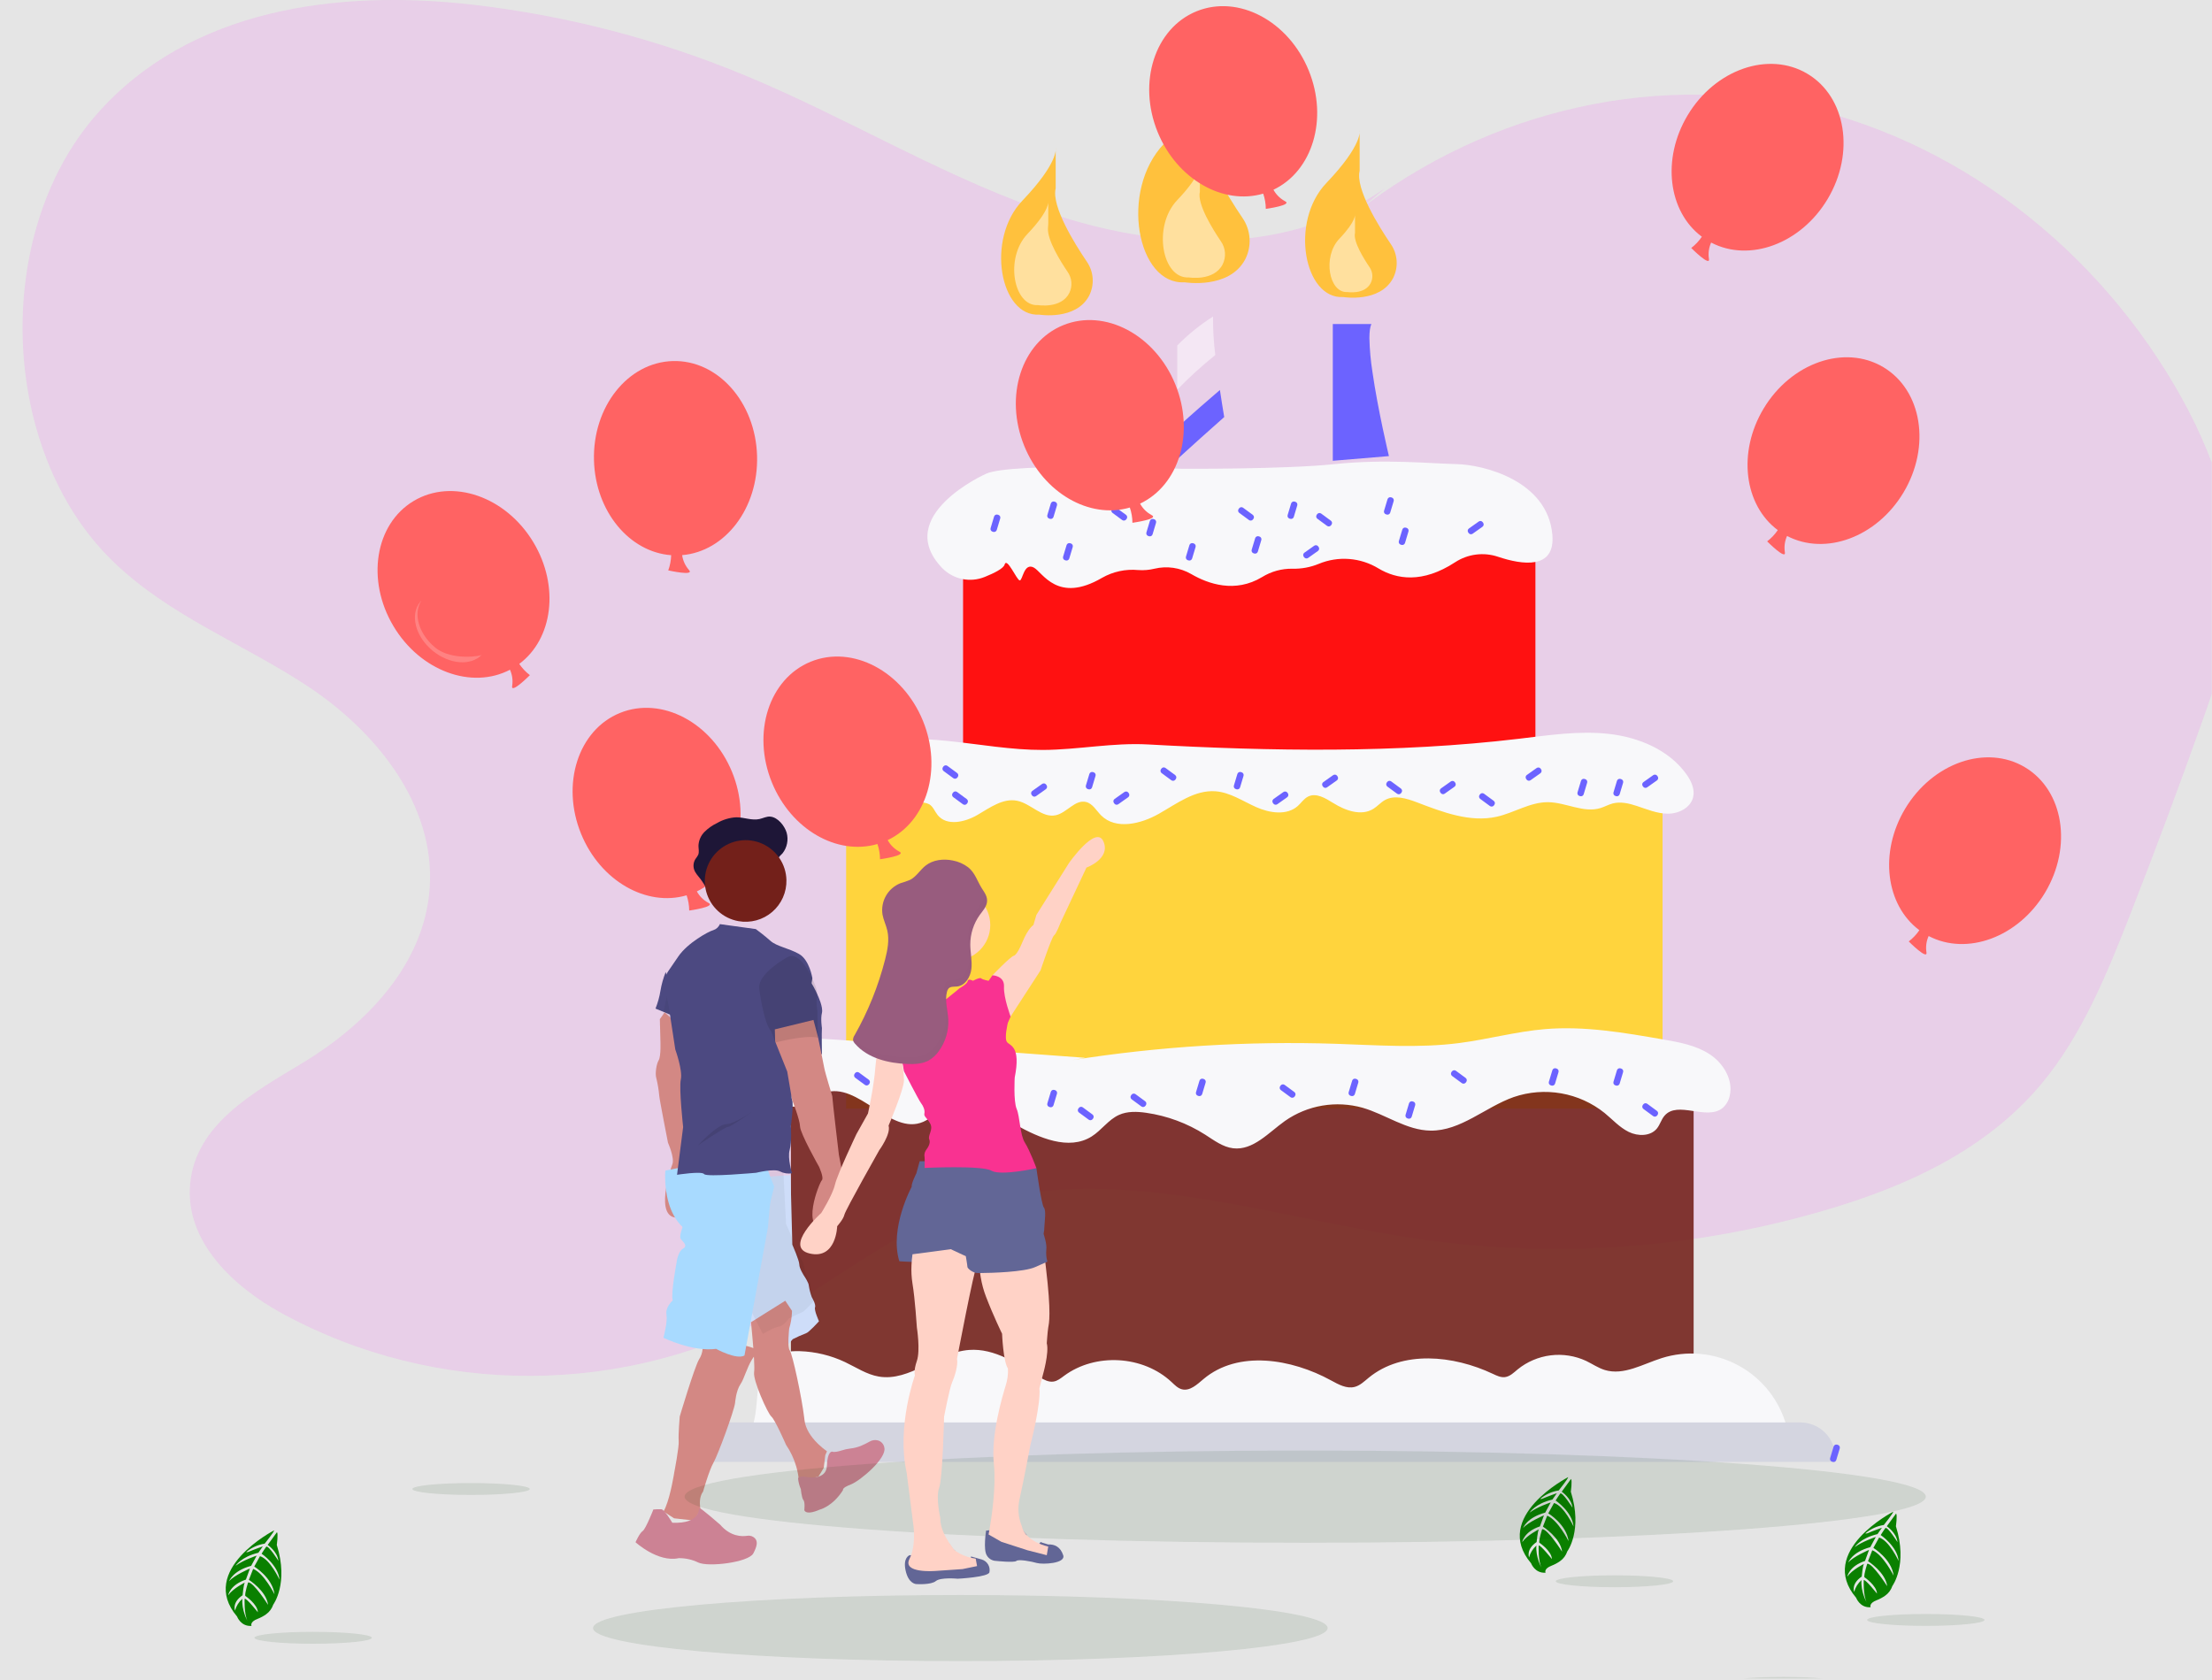 <svg width="1078" height="819" viewBox="0 0 1078 819" fill="none" xmlns="http://www.w3.org/2000/svg">
<rect width="1078" height="819" fill="#E5E5E5"/>
<g id="undraw_Birthday_cake_2wxy 1" clip-path="url(#clip0)">
<path id="bg" opacity="0.1" d="M674.824 91.843C628.572 124.227 568.582 122.13 516.011 105.282C463.439 88.434 415.154 58.437 363.925 37.115C321.238 19.309 276.263 7.583 230.316 2.281C165.039 -5.187 92.138 3.91 46.653 56.262C-3.998 114.559 -0.109 219.71 54.677 273.23C82.542 300.452 119.031 313.81 150.853 335.066C182.675 356.321 212.131 391.611 209.421 432.636C206.912 470.615 177.744 499.756 147.56 518.04C124.23 532.173 95.495 547.606 92.683 576.875C89.962 605.196 114.121 627.387 137.191 640.008C212.454 681.18 305.182 680.784 380.155 638.97C406.906 624.051 431.493 604.214 459.546 592.586C533.196 562.059 614.354 592.79 692.342 604.026C758.611 613.518 826.148 608.602 890.345 589.614C928.968 578.205 967.734 560.765 994.867 528.276C1014.43 504.847 1026.62 475.199 1038.06 445.919C1050.27 414.694 1062 383.249 1073.25 351.585C1080.01 332.577 1086.66 313.2 1088.4 292.865C1091.57 256.009 1078.25 219.584 1060.1 188.48C1017.03 114.637 944.494 62.714 865.977 49.523C787.459 36.333 704.264 62.094 643.333 118.465" fill="#FA00FF"/>
<g id="candles">
<path id="Vector" d="M676.879 222.307L649.527 224.589V157.921H668.331C667.665 159.339 667.374 161.733 667.365 164.775C667.487 170.275 667.978 175.761 668.836 181.195C671.502 199.871 676.879 222.307 676.879 222.307Z" fill="#6C63FF"/>
<path id="Vector_2" d="M514.477 72.163C514.477 72.163 516.187 79.001 498.237 97.805C480.288 116.609 487.411 154.502 506.5 153.362C506.5 153.362 524.345 156.306 530.765 144.157C532.1 141.535 532.699 138.6 532.499 135.665C532.298 132.729 531.305 129.903 529.626 127.487C523.727 118.801 512.35 100.545 514.477 91.822V72.163Z" fill="#FFC13D"/>
<path id="Vector_3" opacity="0.5" d="M510.869 98.004C510.869 98.004 511.936 102.275 500.725 114.02C489.514 125.765 493.963 149.433 505.886 148.721C505.886 148.721 517.281 150.601 521.173 142.715C521.938 141.094 522.263 139.3 522.112 137.514C521.962 135.727 521.343 134.012 520.317 132.542C516.836 127.412 510.322 116.979 510.723 111.249C510.785 110.353 510.869 109.459 510.869 108.561V98.004Z" fill="white"/>
<path id="Vector_4" d="M662.614 63.587C662.614 63.587 664.324 70.425 646.374 89.229C628.425 108.033 635.548 145.926 654.637 144.786C654.637 144.786 672.482 147.73 678.902 135.581C680.237 132.959 680.836 130.024 680.636 127.089C680.435 124.153 679.442 121.327 677.763 118.911C671.864 110.225 660.487 91.969 662.614 83.246V63.587Z" fill="#FFC13D"/>
<path id="Vector_5" opacity="0.5" d="M660.349 104.343C660.349 104.343 661.149 107.543 652.749 116.344C644.348 125.145 647.682 142.879 656.616 142.346C656.616 142.346 664.968 143.723 667.972 138.037C668.597 136.81 668.878 135.437 668.784 134.063C668.69 132.689 668.225 131.367 667.439 130.236C664.678 126.17 659.354 117.626 660.349 113.544V104.343Z" fill="white"/>
<path id="Vector_6" d="M587.036 38.857C587.036 38.857 589.114 47.172 567.288 70.038C545.462 92.903 554.123 138.981 577.335 137.596C577.335 137.596 599.035 141.175 606.841 126.402C608.465 123.214 609.194 119.645 608.95 116.076C608.706 112.506 607.499 109.07 605.456 106.132C598.283 95.569 584.449 73.37 587.036 62.762V38.857Z" fill="#FFC13D"/>
<path id="Vector_7" opacity="0.5" d="M584.747 80.128C584.747 80.128 585.907 84.767 573.729 97.525C561.552 110.282 566.384 135.99 579.335 135.217C579.335 135.217 591.442 137.214 595.797 128.972C596.703 127.193 597.109 125.202 596.973 123.21C596.837 121.219 596.164 119.301 595.024 117.662C591.022 111.769 583.303 99.384 584.747 93.466V80.128Z" fill="white"/>
<path id="Vector_8" opacity="0.5" d="M592.269 173.058C585.745 178.282 579.556 183.911 573.738 189.913V168.357C579.001 163.025 584.847 158.303 591.167 154.279C591.114 160.557 591.483 166.83 592.269 173.058V173.058Z" fill="white"/>
<path id="Vector_9" d="M596.611 203.281C589.748 209.298 580.303 217.854 573.738 223.82V208.392C580.593 202.084 588.978 194.819 594.517 190.084C595.184 194.571 595.902 199.033 596.611 203.281Z" fill="#6C63FF"/>
</g>
<g id="leaves">
<path id="Vector_10" d="M133.555 745.932C133.555 745.932 96.259 765.199 115.527 787.901C115.527 787.901 117.339 792.861 122.585 792.479C122.585 792.479 121.536 790.571 125.542 789.045C126.963 788.492 128.314 787.774 129.566 786.904C131.261 785.732 132.527 784.039 133.173 782.082C133.173 782.082 140.804 771.876 134.89 752.99C134.89 752.99 135.653 747.649 134.985 746.79L130.455 753.002C130.455 753.002 135.14 756.15 135.677 760.764C135.677 760.764 130.796 753.015 129.739 753.896C129.525 754.075 127.486 757.294 127.486 757.294C127.486 757.294 135.605 762.803 136.213 769.956C136.213 769.956 131.635 759.941 126.699 758.51L123.909 763.554C123.909 763.554 132.78 768.955 133.781 777.075C133.781 777.075 128.63 766.773 123.372 764.698L121.298 770.028C121.298 770.028 129.847 775.465 130.633 782.225C130.633 782.225 123.48 770.922 120.904 771.28C120.904 771.28 119.295 776.288 119.509 777.826C119.509 777.826 125.554 781.868 125.662 785.838C125.662 785.838 120.082 778.791 119.223 779.256C119.223 779.256 118.865 786.339 120.582 790.023C120.582 790.023 117.649 784.765 118.114 779.256C116.385 780.786 115.142 782.788 114.537 785.015C114.537 785.015 112.928 781.116 118.222 777.54C118.222 777.54 118.722 772.031 119.33 771.352C119.33 771.352 113.607 774.142 111.175 777.575C111.175 777.575 112.069 772.46 119.831 769.921L121.799 764.52C121.799 764.52 114.037 767.81 111.64 770.708C111.64 770.708 113.361 765.631 122.407 763.196L125.089 758.224C125.089 758.224 118.186 760.549 114.824 763.196C114.824 763.196 117.435 758.832 125.912 756.829L128.094 753.717C128.094 753.717 123.086 755.506 121.691 756.15C120.296 756.793 120.01 756.472 120.01 756.472C122.567 754.307 125.675 752.895 128.988 752.394C128.988 752.394 133.9 746.266 133.555 745.932Z" fill="#0A8000"/>
<path id="Vector_11" d="M764.193 720C764.193 720 726.898 739.268 746.166 761.969C746.166 761.969 747.978 766.929 753.224 766.547C753.224 766.547 752.175 764.64 756.181 763.114C757.602 762.561 758.952 761.842 760.205 760.972C761.9 759.8 763.166 758.107 763.812 756.151V756.151C763.812 756.151 771.442 745.944 765.529 727.058C765.529 727.058 766.292 721.717 765.624 720.858L761.093 727.07C761.093 727.07 765.779 730.218 766.316 734.832C766.316 734.832 761.435 727.084 760.378 727.965C760.163 728.143 758.124 731.363 758.124 731.363C758.124 731.363 766.244 736.871 766.852 744.025C766.852 744.025 762.274 734.009 757.338 732.579L754.548 737.622C754.548 737.622 763.418 743.023 764.42 751.143C764.42 751.143 759.269 740.841 754.011 738.767L751.936 744.096C751.936 744.096 760.485 749.533 761.272 756.294C761.272 756.294 754.118 744.991 751.543 745.348C751.543 745.348 749.933 750.356 750.148 751.894C750.148 751.894 756.193 755.936 756.3 759.906C756.3 759.906 750.72 752.86 749.862 753.325C749.862 753.325 749.504 760.407 751.221 764.091C751.221 764.091 748.288 758.833 748.753 753.325C747.024 754.854 745.781 756.856 745.176 759.084C745.176 759.084 743.567 755.185 748.86 751.608C748.86 751.608 749.361 746.099 749.969 745.42C749.969 745.42 744.246 748.21 741.814 751.644C741.814 751.644 742.708 746.529 750.47 743.989L752.437 738.588C752.437 738.588 744.675 741.879 742.279 744.776C742.279 744.776 744 739.699 753.045 737.264L755.728 732.293C755.728 732.293 748.825 734.618 745.462 737.264C745.462 737.264 748.073 732.901 756.551 730.898L758.733 727.786C758.733 727.786 753.725 729.574 752.33 730.218C750.935 730.862 750.649 730.54 750.649 730.54C753.206 728.375 756.314 726.963 759.627 726.462C759.627 726.462 764.539 720.334 764.193 720Z" fill="#0A8000"/>
<path id="Vector_12" d="M922.622 736.836C922.622 736.836 885.327 756.104 904.594 778.805C904.594 778.805 906.406 783.765 911.653 783.383C911.653 783.383 910.603 781.476 914.609 779.95C916.03 779.397 917.381 778.678 918.633 777.808C920.328 776.636 921.594 774.943 922.24 772.986V772.986C922.24 772.986 929.871 762.78 923.957 743.894C923.957 743.894 924.72 738.553 924.053 737.694L919.522 743.906C919.522 743.906 924.208 747.054 924.744 751.668C924.744 751.668 919.864 743.92 918.806 744.8C918.592 744.979 916.553 748.199 916.553 748.199C916.553 748.199 924.673 753.707 925.281 760.861C925.281 760.861 920.702 750.845 915.766 749.415L912.976 754.458C912.976 754.458 921.847 759.859 922.848 767.979C922.848 767.979 917.698 757.677 912.44 755.603L910.365 760.932C910.365 760.932 918.914 766.369 919.701 773.13C919.701 773.13 912.547 761.827 909.971 762.184C909.971 762.184 908.362 767.192 908.576 768.73C908.576 768.73 914.621 772.772 914.729 776.742C914.729 776.742 909.149 769.696 908.29 770.161C908.29 770.161 907.933 777.243 909.65 780.927C909.65 780.927 906.717 775.669 907.182 770.161C905.453 771.69 904.209 773.692 903.605 775.919C903.605 775.919 901.995 772.021 907.289 768.444C907.289 768.444 907.79 762.935 908.398 762.256C908.398 762.256 902.675 765.046 900.242 768.48C900.242 768.48 901.137 763.365 908.898 760.825L910.866 755.424C910.866 755.424 903.104 758.715 900.707 761.612C900.707 761.612 902.428 756.535 911.474 754.1L914.156 749.129C914.156 749.129 907.253 751.454 903.891 754.1C903.891 754.1 906.502 749.737 914.979 747.734L917.161 744.622C917.161 744.622 912.153 746.41 910.758 747.054C909.363 747.698 909.077 747.376 909.077 747.376C911.634 745.211 914.743 743.799 918.055 743.298C918.055 743.298 922.968 737.17 922.622 736.836Z" fill="#0A8000"/>
</g>
<g id="full cake">
<g id="cake">
<g id="cake_2">
<path id="Vector_13" d="M748.27 256.403H469.346V384.049H748.27V256.403Z" fill="#FF1111"/>
<path id="Vector_14" d="M810.238 384.049H412.361V540.319H810.238V384.049Z" fill="#FFD43D"/>
<path id="Vector_15" d="M825.375 526.216H385.437V707.418H825.375V526.216Z" fill="#73201A" fill-opacity="0.88"/>
<g id="icing">
<path id="Vector_16" d="M480.46 230.955C480.46 230.955 434.746 251.356 459.14 276.846C461.779 279.56 465.169 281.423 468.875 282.197C472.581 282.971 476.433 282.62 479.938 281.189C484.55 279.33 489.037 277.082 489.572 275.21C490.712 271.221 495.555 282.903 496.98 282.903C498.404 282.903 498.974 274.07 503.817 276.635C508.108 278.906 515.304 294.366 537.088 281.632C542.416 278.599 548.548 277.278 554.652 277.848C557.318 278.048 559.998 277.828 562.595 277.198C568.672 275.735 575.079 276.659 580.496 279.777C588.761 284.607 601.917 289.23 615.11 281.245C619.515 278.532 624.601 277.128 629.773 277.197C634.195 277.323 638.594 276.516 642.683 274.827C647.373 272.881 652.457 272.071 657.519 272.461C662.582 272.852 667.481 274.433 671.816 277.076C680.568 282.305 693.118 284.524 709.183 274.022C712.241 272.031 715.711 270.759 719.331 270.302C722.952 269.845 726.629 270.214 730.086 271.382C741.77 275.297 758.005 277.792 756.533 260.68C754.253 234.183 722.913 226.491 709.807 226.206C696.701 225.921 675.048 223.641 650.546 226.206C626.044 228.77 576.185 228.485 576.185 228.485C576.185 228.485 492.464 225.161 480.46 230.955Z" fill="#F8F8FA"/>
<path id="Vector_17" d="M508.302 365.526C477.781 365.655 446.259 354.212 417.485 364.389C407.044 368.081 396.456 376.818 397.556 387.837C398.042 391.577 399.827 395.027 402.598 397.585C405.37 400.142 408.952 401.644 412.718 401.829C419.364 401.957 425.252 397.927 431.334 395.247C436.637 392.913 442.317 391.553 448.101 391.233C449.726 391.013 451.381 391.28 452.854 392.001C454.782 393.157 455.554 395.522 456.964 397.274C461.384 402.77 470.233 400.769 476.329 397.221C482.424 393.673 488.855 388.868 495.759 390.31C502.429 391.704 507.849 398.793 514.51 397.357C519.909 396.192 523.935 389.565 529.295 390.899C532.54 391.706 534.288 395.106 536.659 397.463C543.807 404.57 555.971 401.632 564.741 396.664C573.511 391.696 582.313 384.922 592.364 385.677C599.498 386.213 605.698 390.505 612.235 393.409C618.772 396.314 627.167 397.594 632.495 392.821C634.184 391.307 635.458 389.26 637.488 388.25C641.428 386.291 645.951 389.034 649.682 391.365C655.59 395.056 663.345 397.913 669.271 394.252C671.29 393.005 672.859 391.109 674.932 389.954C679.66 387.321 685.528 389.159 690.584 391.087C703.086 395.854 716.434 401 729.487 398.065C737.924 396.167 745.667 390.959 754.315 390.991C763.037 391.023 771.723 396.434 780.051 393.838C782.04 393.218 783.878 392.161 785.891 391.625C789.727 390.603 793.799 391.559 797.572 392.793C802.578 394.431 807.562 396.586 812.829 396.601C818.096 396.616 823.857 393.741 825.117 388.627C826.082 384.712 824.203 380.654 821.858 377.374C813.343 365.464 798.579 359.334 784.029 357.705C769.479 356.076 754.817 358.349 740.278 360.077C680.539 367.175 619.467 366.186 559.496 362.851C542.342 361.897 525.425 365.454 508.302 365.526Z" fill="#F8F8FA"/>
<path id="Vector_18" d="M528.882 515.589C488.246 512.53 447.603 509.569 406.952 506.704C399.894 506.206 392.654 505.73 385.871 507.744C379.088 509.759 372.75 514.825 371.299 521.751C369.105 532.221 381.53 542.548 391.423 538.478C395.074 536.976 398.029 534.058 401.74 532.708C418.182 526.723 433.92 553.821 449.94 546.785C452.781 545.538 455.078 543.323 457.761 541.765C469.158 535.147 483.389 541.741 494.89 548.177C506.391 554.614 520.852 560.939 532.008 553.923C536.813 550.902 540.149 545.748 545.324 543.416C549.428 541.566 554.148 541.753 558.605 542.391C568.816 543.861 578.597 547.486 587.301 553.024C591.625 555.78 595.908 559.094 601.001 559.684C610.72 560.809 618.261 552.008 626.238 546.344C631.67 542.547 637.875 540.002 644.408 538.891C650.941 537.781 657.639 538.133 664.019 539.922C675.291 543.172 685.441 550.926 697.171 551.079C711.874 551.27 723.807 539.636 737.667 534.726C745.114 532.179 753.084 531.556 760.836 532.915C768.588 534.274 775.871 537.571 782.008 542.499C785.862 545.663 789.268 549.504 793.744 551.703C798.22 553.901 804.348 553.91 807.488 550.036C809.009 548.16 809.61 545.659 811.18 543.824C817.597 536.321 831.572 546.236 839.352 540.158C841.153 538.65 842.405 536.589 842.913 534.295C844.864 526.521 839.98 518.327 833.291 513.911C826.603 509.495 818.455 508.022 810.559 506.646C791.472 503.319 772.13 499.981 752.824 501.614C738.774 502.802 725.073 506.603 711.087 508.398C691.193 510.95 671.038 509.413 650.992 508.757C608.05 507.353 565.07 510.01 522.628 516.692" fill="#F8F8FA"/>
<path id="Vector_19" d="M871.736 700.008C839.444 701.658 807.15 703.301 774.852 704.94C747.655 706.324 720.432 707.709 693.208 707.179C670.199 706.726 647.241 704.914 624.24 704.196C575.88 702.692 527.382 706.068 479.159 702.196C463.722 700.957 448.337 698.982 432.875 698.102C415.475 697.148 398.029 697.517 380.685 699.204C376.976 699.555 371.266 701.41 367.676 700.683C363.804 699.897 365.283 699.452 366.548 695.786C366.926 694.695 367.246 693.585 367.505 692.461C368.565 687.973 368.762 683.443 369.198 678.785C369.762 672.836 370.634 666.289 375.557 662.246C379.429 659.058 384.788 658.408 389.805 658.571C397.434 658.822 404.93 660.634 411.832 663.896C417.225 666.451 422.336 669.922 428.217 670.939C443.516 673.58 456.807 659.126 472.295 657.972C484.766 657.049 495.971 664.785 506.672 671.255C508.732 672.494 511.023 673.742 513.39 673.392C515.373 673.101 517.006 671.742 518.621 670.554C533.887 659.289 557.144 660.656 570.974 673.64C572.478 675.041 573.974 676.623 575.957 677.144C579.88 678.187 583.401 674.785 586.513 672.169C603.368 657.955 629.343 662.229 648.686 672.828C652.267 674.785 656.233 677.016 660.19 675.99C662.84 675.306 664.883 673.272 667.002 671.537C683.473 658.024 708.243 660.537 727.517 669.622C729.381 670.503 731.347 671.451 733.389 671.221C735.842 670.93 737.723 669.041 739.612 667.46C744.229 663.713 749.806 661.338 755.707 660.606C761.608 659.875 767.597 660.816 772.989 663.323C776.032 664.785 778.852 666.759 782.083 667.75C791.289 670.563 800.639 664.844 809.828 661.947C821.833 658.156 834.846 659.23 846.067 664.936C857.289 670.643 865.822 680.527 869.83 692.461C870.678 694.918 871.316 697.443 871.736 700.008V700.008Z" fill="#F8F8FA"/>
</g>
</g>
<path id="Vector_20" d="M355.034 693.315H877.395C881.913 693.315 886.245 695.11 889.44 698.304C892.634 701.499 894.429 705.831 894.429 710.349V712.547H338V710.349C338 705.831 339.795 701.499 342.989 698.304C346.183 695.11 350.516 693.315 355.034 693.315Z" fill="#D4D5E0"/>
</g>
<g id="sprinkles">
<path id="Vector_21" d="M486.526 250.948L486.183 250.845C485.448 250.625 484.675 251.041 484.454 251.775L482.763 257.409C482.542 258.143 482.959 258.917 483.693 259.137L484.036 259.24C484.77 259.461 485.544 259.044 485.764 258.31L487.456 252.677C487.676 251.942 487.26 251.169 486.526 250.948Z" fill="#6C63FF"/>
<path id="Vector_22" d="M440.961 376.416L440.618 376.313C439.884 376.092 439.11 376.509 438.89 377.243L437.198 382.876C436.978 383.61 437.394 384.384 438.129 384.605L438.472 384.708C439.206 384.928 439.98 384.512 440.2 383.778L441.892 378.144C442.112 377.41 441.696 376.636 440.961 376.416Z" fill="#6C63FF"/>
<path id="Vector_23" d="M392.162 521.697L391.819 521.594C391.085 521.374 390.311 521.79 390.091 522.524L388.399 528.158C388.179 528.892 388.595 529.666 389.329 529.886L389.672 529.989C390.406 530.21 391.18 529.793 391.401 529.059L393.092 523.426C393.313 522.692 392.896 521.918 392.162 521.697Z" fill="#6C63FF"/>
<path id="Vector_24" d="M514.18 531.347L513.837 531.244C513.102 531.024 512.329 531.44 512.108 532.175L510.417 537.808C510.196 538.542 510.613 539.316 511.347 539.536L511.69 539.639C512.424 539.86 513.198 539.443 513.418 538.709L515.11 533.076C515.33 532.342 514.914 531.568 514.18 531.347Z" fill="#6C63FF"/>
<path id="Vector_25" d="M586.627 525.91L586.284 525.807C585.55 525.586 584.776 526.003 584.555 526.737L582.864 532.371C582.643 533.105 583.06 533.879 583.794 534.099L584.137 534.202C584.871 534.422 585.645 534.006 585.865 533.272L587.557 527.638C587.777 526.904 587.361 526.13 586.627 525.91Z" fill="#6C63FF"/>
<path id="Vector_26" d="M688.751 536.932L688.408 536.829C687.674 536.608 686.9 537.025 686.679 537.759L684.988 543.392C684.767 544.127 685.184 544.9 685.918 545.121L686.261 545.224C686.995 545.444 687.769 545.028 687.989 544.294L689.681 538.66C689.901 537.926 689.485 537.152 688.751 536.932Z" fill="#6C63FF"/>
<path id="Vector_27" d="M758.596 520.825L758.253 520.722C757.519 520.502 756.745 520.918 756.524 521.652L754.833 527.286C754.612 528.02 755.029 528.794 755.763 529.014L756.106 529.117C756.84 529.338 757.614 528.921 757.834 528.187L759.526 522.554C759.746 521.819 759.33 521.046 758.596 520.825Z" fill="#6C63FF"/>
<path id="Vector_28" d="M451.838 527.7L451.495 527.597C450.761 527.376 449.987 527.793 449.766 528.527L448.075 534.16C447.854 534.895 448.271 535.668 449.005 535.889L449.348 535.992C450.082 536.212 450.856 535.796 451.076 535.062L452.768 529.428C452.988 528.694 452.572 527.92 451.838 527.7Z" fill="#6C63FF"/>
<path id="Vector_29" d="M895.661 704.244L895.318 704.141C894.584 703.921 893.81 704.337 893.589 705.071L891.898 710.705C891.677 711.439 892.094 712.213 892.828 712.433L893.171 712.536C893.905 712.757 894.679 712.34 894.899 711.606L896.591 705.973C896.811 705.238 896.395 704.465 895.661 704.244Z" fill="#6C63FF"/>
<path id="Vector_30" d="M661.026 525.91L660.683 525.807C659.949 525.586 659.175 526.003 658.955 526.737L657.263 532.371C657.043 533.105 657.459 533.879 658.193 534.099L658.537 534.202C659.271 534.422 660.045 534.006 660.265 533.272L661.957 527.638C662.177 526.904 661.761 526.13 661.026 525.91Z" fill="#6C63FF"/>
<path id="Vector_31" d="M790.078 520.825L789.735 520.722C789.001 520.502 788.227 520.918 788.006 521.652L786.315 527.286C786.094 528.02 786.511 528.794 787.245 529.014L787.588 529.117C788.322 529.338 789.096 528.921 789.316 528.187L791.008 522.554C791.228 521.819 790.812 521.046 790.078 520.825Z" fill="#6C63FF"/>
<path id="Vector_32" d="M641.917 250.607L641.704 250.896C641.25 251.513 641.383 252.382 642 252.836L646.739 256.32C647.357 256.774 648.226 256.642 648.68 256.024L648.892 255.736C649.346 255.118 649.213 254.249 648.596 253.795L643.857 250.311C643.239 249.857 642.371 249.989 641.917 250.607Z" fill="#6C63FF"/>
<path id="Vector_33" d="M603.865 247.764L603.653 248.052C603.199 248.67 603.331 249.539 603.949 249.993L608.688 253.477C609.305 253.931 610.174 253.799 610.628 253.181L610.84 252.892C611.295 252.275 611.162 251.406 610.544 250.952L605.806 247.468C605.188 247.014 604.319 247.146 603.865 247.764Z" fill="#6C63FF"/>
<path id="Vector_34" d="M542.081 247.764L541.869 248.052C541.415 248.67 541.547 249.539 542.165 249.993L546.904 253.477C547.521 253.931 548.39 253.798 548.844 253.181L549.056 252.892C549.51 252.275 549.378 251.406 548.76 250.952L544.022 247.468C543.404 247.014 542.535 247.146 542.081 247.764Z" fill="#6C63FF"/>
<path id="Vector_35" d="M459.776 373.589L459.564 373.877C459.11 374.495 459.243 375.364 459.86 375.818L464.599 379.302C465.217 379.756 466.086 379.624 466.54 379.006L466.752 378.718C467.206 378.1 467.073 377.231 466.456 376.777L461.717 373.293C461.099 372.839 460.231 372.971 459.776 373.589Z" fill="#6C63FF"/>
<path id="Vector_36" d="M464.469 386.301L464.257 386.589C463.803 387.207 463.935 388.076 464.553 388.53L469.292 392.014C469.909 392.468 470.778 392.336 471.232 391.718L471.444 391.43C471.898 390.812 471.766 389.943 471.148 389.489L466.409 386.005C465.792 385.551 464.923 385.683 464.469 386.301Z" fill="#6C63FF"/>
<path id="Vector_37" d="M566.035 374.598L565.823 374.887C565.369 375.505 565.501 376.373 566.119 376.827L570.858 380.312C571.475 380.766 572.344 380.633 572.798 380.016L573.01 379.727C573.464 379.11 573.332 378.241 572.714 377.787L567.976 374.302C567.358 373.848 566.489 373.981 566.035 374.598Z" fill="#6C63FF"/>
<path id="Vector_38" d="M525.748 540.029L525.535 540.318C525.081 540.936 525.214 541.804 525.831 542.258L530.57 545.743C531.188 546.197 532.057 546.064 532.511 545.447L532.723 545.158C533.177 544.541 533.044 543.672 532.427 543.218L527.688 539.733C527.07 539.279 526.202 539.412 525.748 540.029Z" fill="#6C63FF"/>
<path id="Vector_39" d="M676.038 381.152L675.826 381.441C675.372 382.058 675.504 382.927 676.122 383.381L680.861 386.866C681.478 387.32 682.347 387.187 682.801 386.57L683.013 386.281C683.467 385.663 683.335 384.795 682.717 384.341L677.978 380.856C677.361 380.402 676.492 380.535 676.038 381.152Z" fill="#6C63FF"/>
<path id="Vector_40" d="M721.28 387.155L721.068 387.444C720.613 388.061 720.746 388.93 721.364 389.384L726.102 392.869C726.72 393.323 727.589 393.19 728.043 392.573L728.255 392.284C728.709 391.667 728.577 390.798 727.959 390.344L723.22 386.859C722.603 386.405 721.734 386.538 721.28 387.155Z" fill="#6C63FF"/>
<path id="Vector_41" d="M707.59 522.211L707.378 522.5C706.924 523.117 707.056 523.986 707.674 524.44L712.413 527.924C713.03 528.378 713.899 528.246 714.353 527.628L714.565 527.34C715.019 526.722 714.887 525.854 714.269 525.399L709.53 521.915C708.913 521.461 708.044 521.594 707.59 522.211Z" fill="#6C63FF"/>
<path id="Vector_42" d="M800.828 538.287L800.616 538.576C800.162 539.193 800.295 540.062 800.912 540.516L805.651 544C806.269 544.454 807.137 544.322 807.591 543.704L807.804 543.416C808.258 542.798 808.125 541.93 807.508 541.475L802.769 537.991C802.151 537.537 801.282 537.67 800.828 538.287Z" fill="#6C63FF"/>
<path id="Vector_43" d="M484.597 529.086L484.384 529.374C483.93 529.992 484.063 530.861 484.68 531.315L489.419 534.799C490.037 535.253 490.906 535.121 491.36 534.503L491.572 534.214C492.026 533.597 491.893 532.728 491.276 532.274L486.537 528.79C485.919 528.336 485.051 528.468 484.597 529.086Z" fill="#6C63FF"/>
<path id="Vector_44" d="M416.705 523.083L416.493 523.372C416.039 523.989 416.172 524.858 416.789 525.312L421.528 528.796C422.146 529.25 423.014 529.118 423.469 528.5L423.681 528.212C424.135 527.594 424.002 526.726 423.385 526.271L418.646 522.787C418.028 522.333 417.159 522.466 416.705 523.083Z" fill="#6C63FF"/>
<path id="Vector_45" d="M551.43 533.588L551.218 533.877C550.764 534.494 550.897 535.363 551.514 535.817L556.253 539.301C556.871 539.755 557.74 539.623 558.194 539.005L558.406 538.717C558.86 538.099 558.727 537.23 558.11 536.776L553.371 533.292C552.753 532.838 551.885 532.97 551.43 533.588Z" fill="#6C63FF"/>
<path id="Vector_46" d="M624.123 529.086L623.911 529.374C623.457 529.992 623.59 530.861 624.207 531.315L628.946 534.799C629.564 535.253 630.432 535.12 630.886 534.503L631.099 534.214C631.553 533.597 631.42 532.728 630.803 532.274L626.064 528.79C625.446 528.336 624.577 528.468 624.123 529.086Z" fill="#6C63FF"/>
<path id="Vector_47" d="M722.8 254.813L722.593 254.521C722.15 253.895 721.283 253.748 720.658 254.191L715.859 257.592C715.233 258.035 715.086 258.901 715.529 259.526L715.736 259.819C716.179 260.444 717.045 260.592 717.671 260.149L722.47 256.748C723.095 256.305 723.243 255.438 722.8 254.813Z" fill="#6C63FF"/>
<path id="Vector_48" d="M642.623 266.608L642.416 266.316C641.973 265.691 641.107 265.543 640.481 265.986L635.682 269.387C635.057 269.83 634.909 270.696 635.352 271.322L635.559 271.614C636.002 272.239 636.869 272.387 637.494 271.944L642.293 268.543C642.919 268.1 643.066 267.234 642.623 266.608Z" fill="#6C63FF"/>
<path id="Vector_49" d="M510.028 382.71L509.821 382.418C509.378 381.792 508.512 381.645 507.886 382.088L503.087 385.489C502.462 385.932 502.314 386.798 502.757 387.424L502.964 387.716C503.407 388.341 504.274 388.489 504.899 388.046L509.698 384.645C510.324 384.202 510.471 383.335 510.028 382.71Z" fill="#6C63FF"/>
<path id="Vector_50" d="M550.119 386.653L549.912 386.36C549.469 385.735 548.602 385.587 547.977 386.031L543.178 389.431C542.552 389.875 542.405 390.741 542.848 391.366L543.055 391.658C543.498 392.284 544.364 392.432 544.99 391.988L549.789 388.588C550.414 388.144 550.562 387.278 550.119 386.653Z" fill="#6C63FF"/>
<path id="Vector_51" d="M627.617 386.653L627.41 386.36C626.967 385.735 626.101 385.587 625.475 386.031L620.676 389.431C620.051 389.875 619.903 390.741 620.346 391.366L620.553 391.659C620.996 392.284 621.863 392.432 622.488 391.988L627.287 388.588C627.913 388.144 628.06 387.278 627.617 386.653Z" fill="#6C63FF"/>
<path id="Vector_52" d="M651.845 378.431L651.638 378.139C651.195 377.514 650.328 377.366 649.703 377.809L644.904 381.21C644.278 381.653 644.131 382.52 644.574 383.145L644.781 383.437C645.224 384.063 646.09 384.21 646.716 383.767L651.515 380.366C652.14 379.923 652.288 379.057 651.845 378.431Z" fill="#6C63FF"/>
<path id="Vector_53" d="M709.19 381.504L708.982 381.212C708.539 380.586 707.673 380.439 707.048 380.882L702.248 384.283C701.623 384.726 701.475 385.592 701.918 386.218L702.126 386.51C702.569 387.135 703.435 387.283 704.06 386.84L708.86 383.439C709.485 382.996 709.633 382.13 709.19 381.504Z" fill="#6C63FF"/>
<path id="Vector_54" d="M751.032 374.95L750.825 374.658C750.381 374.033 749.515 373.885 748.89 374.328L744.091 377.729C743.465 378.172 743.318 379.038 743.761 379.664L743.968 379.956C744.411 380.581 745.277 380.729 745.903 380.286L750.702 376.885C751.327 376.442 751.475 375.576 751.032 374.95Z" fill="#6C63FF"/>
<path id="Vector_55" d="M807.845 378.431L807.638 378.139C807.195 377.514 806.329 377.366 805.703 377.809L800.904 381.21C800.279 381.653 800.131 382.52 800.574 383.145L800.781 383.437C801.225 384.063 802.091 384.21 802.716 383.767L807.515 380.366C808.141 379.923 808.289 379.057 807.845 378.431Z" fill="#6C63FF"/>
<path id="Vector_56" d="M631.283 244.587L630.94 244.484C630.206 244.264 629.432 244.68 629.212 245.415L627.52 251.048C627.3 251.782 627.716 252.556 628.45 252.776L628.793 252.879C629.527 253.1 630.301 252.683 630.522 251.949L632.213 246.316C632.434 245.582 632.017 244.808 631.283 244.587Z" fill="#6C63FF"/>
<path id="Vector_57" d="M678.272 242.502L677.929 242.399C677.194 242.179 676.421 242.595 676.2 243.329L674.509 248.963C674.288 249.697 674.705 250.471 675.439 250.691L675.782 250.794C676.516 251.015 677.29 250.598 677.51 249.864L679.202 244.231C679.422 243.496 679.006 242.723 678.272 242.502Z" fill="#6C63FF"/>
<path id="Vector_58" d="M613.763 261.5L613.42 261.397C612.686 261.177 611.912 261.593 611.691 262.328L610 267.961C609.779 268.695 610.196 269.469 610.93 269.689L611.273 269.792C612.007 270.013 612.781 269.596 613.002 268.862L614.693 263.229C614.914 262.495 614.497 261.721 613.763 261.5Z" fill="#6C63FF"/>
<path id="Vector_59" d="M521.856 264.87L521.513 264.767C520.779 264.547 520.005 264.963 519.785 265.698L518.093 271.331C517.873 272.065 518.289 272.839 519.023 273.06L519.366 273.163C520.101 273.383 520.874 272.967 521.095 272.232L522.786 266.599C523.007 265.865 522.59 265.091 521.856 264.87Z" fill="#6C63FF"/>
<path id="Vector_60" d="M685.48 257.288L685.137 257.185C684.402 256.964 683.629 257.381 683.408 258.115L681.717 263.748C681.496 264.483 681.913 265.256 682.647 265.477L682.99 265.58C683.724 265.8 684.498 265.384 684.718 264.65L686.41 259.016C686.63 258.282 686.214 257.508 685.48 257.288Z" fill="#6C63FF"/>
<path id="Vector_61" d="M514.18 244.587L513.837 244.484C513.102 244.264 512.329 244.68 512.108 245.415L510.417 251.048C510.196 251.782 510.613 252.556 511.347 252.776L511.69 252.879C512.424 253.1 513.198 252.683 513.418 251.949L515.11 246.316C515.33 245.582 514.914 244.808 514.18 244.587Z" fill="#6C63FF"/>
<path id="Vector_62" d="M562.456 253.075L562.113 252.972C561.379 252.752 560.605 253.168 560.384 253.902L558.693 259.536C558.472 260.27 558.889 261.044 559.623 261.264L559.966 261.367C560.7 261.588 561.474 261.171 561.694 260.437L563.386 254.804C563.606 254.069 563.19 253.296 562.456 253.075Z" fill="#6C63FF"/>
<path id="Vector_63" d="M532.968 376.416L532.625 376.313C531.89 376.092 531.117 376.509 530.896 377.243L529.205 382.876C528.984 383.611 529.401 384.384 530.135 384.605L530.478 384.708C531.212 384.928 531.986 384.512 532.206 383.778L533.898 378.144C534.118 377.41 533.702 376.636 532.968 376.416Z" fill="#6C63FF"/>
<path id="Vector_64" d="M605.094 376.415L604.751 376.312C604.017 376.091 603.243 376.508 603.023 377.242L601.332 382.875C601.111 383.61 601.527 384.383 602.262 384.604L602.605 384.707C603.339 384.927 604.113 384.511 604.333 383.777L606.025 378.143C606.245 377.409 605.829 376.635 605.094 376.415Z" fill="#6C63FF"/>
<path id="Vector_65" d="M772.554 379.766L772.211 379.663C771.477 379.443 770.703 379.859 770.482 380.593L768.791 386.227C768.57 386.961 768.987 387.735 769.721 387.955L770.064 388.058C770.798 388.279 771.572 387.862 771.792 387.128L773.484 381.495C773.704 380.761 773.288 379.987 772.554 379.766Z" fill="#6C63FF"/>
<path id="Vector_66" d="M790.083 379.765L789.74 379.662C789.006 379.442 788.232 379.858 788.012 380.592L786.32 386.226C786.1 386.96 786.516 387.734 787.25 387.954L787.593 388.057C788.327 388.278 789.101 387.861 789.322 387.127L791.013 381.494C791.234 380.759 790.817 379.986 790.083 379.765Z" fill="#6C63FF"/>
<path id="Vector_67" d="M581.729 264.87L581.386 264.767C580.652 264.547 579.878 264.963 579.658 265.698L577.966 271.331C577.746 272.065 578.162 272.839 578.896 273.06L579.239 273.163C579.973 273.383 580.747 272.967 580.968 272.232L582.659 266.599C582.88 265.865 582.463 265.091 581.729 264.87Z" fill="#6C63FF"/>
</g>
</g>
<g id="baloons">
<path id="Vector_68" d="M260.022 264.452C246.603 241.992 220.445 232.914 201.598 244.176C182.75 255.437 178.35 282.773 191.77 305.232C204.799 327.039 229.836 336.229 248.532 326.437C249.636 328.873 250.014 331.575 249.62 334.219C248.677 338.678 258.232 329.074 258.232 329.074C256.222 327.537 254.475 325.685 253.056 323.591C269.454 311.371 272.733 285.725 260.022 264.452Z" fill="#FF6363"/>
<g id="baloons_2">
<path id="Vector_69" d="M289.474 224.446C288.743 198.293 305.942 176.595 327.889 175.981C349.836 175.368 368.22 196.072 368.951 222.225C369.66 247.618 353.466 268.81 332.436 270.581C332.811 273.229 333.943 275.711 335.695 277.731C338.883 280.988 325.667 278.012 325.667 278.012C326.537 275.636 327.019 273.136 327.091 270.607C306.697 269.097 290.166 249.218 289.474 224.446Z" fill="#FF6363"/>
<path id="Vector_70" opacity="0.2" d="M212.097 315.628C204.014 308.975 201.179 298.934 205.427 292.677C205.195 292.91 204.972 293.155 204.76 293.413C199.68 299.585 202.401 310.217 210.837 317.16C219.027 323.901 229.594 324.685 234.851 319.075C235.402 319.661 220.274 322.358 212.097 315.628Z" fill="white"/>
<path id="Vector_71" d="M928.418 394.244C941.837 371.785 967.995 362.707 986.842 373.968C1005.69 385.229 1010.09 412.565 996.67 435.025C983.641 456.831 958.604 466.021 939.908 456.23C938.804 458.665 938.426 461.367 938.82 464.012C939.763 468.47 930.208 458.866 930.208 458.866C932.218 457.329 933.966 455.478 935.384 453.383C918.986 441.164 915.707 415.518 928.418 394.244Z" fill="#FF6363"/>
<path id="Vector_72" d="M822.418 56.244C835.837 33.785 861.995 24.707 880.842 35.968C899.69 47.229 904.09 74.565 890.67 97.025C877.641 118.832 852.604 128.021 833.908 118.23C832.804 120.665 832.426 123.367 832.82 126.012C833.763 130.47 824.208 120.866 824.208 120.866C826.218 119.329 827.966 117.478 829.384 115.383C812.986 103.164 809.707 77.518 822.418 56.244Z" fill="#FF6363"/>
<path id="Vector_73" d="M859.418 199.244C872.837 176.785 898.995 167.707 917.842 178.968C936.69 190.229 941.09 217.565 927.67 240.025C914.641 261.832 889.604 271.021 870.908 261.23C869.804 263.665 869.426 266.367 869.82 269.012C870.763 273.47 861.208 263.866 861.208 263.866C863.218 262.329 864.966 260.478 866.384 258.383C849.986 246.164 846.707 220.518 859.418 199.244Z" fill="#FF6363"/>
<path id="Vector_74" d="M283.174 406.378C273.302 382.149 281.781 355.792 302.113 347.507C322.445 339.222 346.931 352.147 356.804 376.376C366.39 399.9 358.674 425.43 339.607 434.478C340.888 436.825 342.82 438.752 345.17 440.027C349.299 441.956 335.88 443.813 335.88 443.813C335.86 441.283 335.432 438.773 334.612 436.38C314.987 442.132 292.526 429.328 283.174 406.378Z" fill="#FF6363"/>
<path id="Vector_75" d="M499.174 217.378C489.302 193.149 497.781 166.792 518.113 158.507C538.445 150.222 562.931 163.147 572.804 187.376C582.39 210.9 574.674 236.43 555.607 245.478C556.888 247.825 558.82 249.752 561.17 251.027C565.299 252.956 551.88 254.813 551.88 254.813C551.86 252.283 551.432 249.773 550.612 247.38C530.987 253.132 508.526 240.328 499.174 217.378Z" fill="#FF6363"/>
<path id="Vector_76" d="M376.174 381.378C366.302 357.149 374.781 330.792 395.113 322.507C415.445 314.222 439.931 327.147 449.804 351.376C459.39 374.9 451.674 400.43 432.607 409.478C433.888 411.825 435.82 413.752 438.17 415.027C442.299 416.956 428.88 418.813 428.88 418.813C428.86 416.283 428.432 413.773 427.612 411.38C407.987 417.132 385.526 404.328 376.174 381.378Z" fill="#FF6363"/>
<path id="Vector_77" d="M564.174 64.378C554.302 40.149 562.781 13.791 583.113 5.507C603.445 -2.778 627.931 10.147 637.804 34.376C647.39 57.9 639.674 83.43 620.607 92.478C621.888 94.825 623.82 96.752 626.17 98.027C630.299 99.956 616.88 101.813 616.88 101.813C616.86 99.283 616.432 96.773 615.612 94.38C595.987 100.132 573.526 87.328 564.174 64.378Z" fill="#FF6363"/>
</g>
</g>
<g id="dad">
<path id="Vector_78" d="M375.449 398.023C373.623 397.837 371.902 398.813 370.11 399.208C366.403 400.027 362.612 398.339 358.816 398.352C355.548 398.534 352.369 399.483 349.535 401.122C347.238 402.204 345.142 403.671 343.338 405.459C341.527 407.272 340.473 409.707 340.393 412.268C340.405 413.743 340.825 415.288 340.259 416.65C339.87 417.376 339.417 418.067 338.907 418.715C338.433 419.468 338.131 420.316 338.021 421.199C337.912 422.083 337.999 422.979 338.275 423.825C338.858 425.569 340.197 426.932 341.324 428.386C343.765 431.536 345.301 435.287 347.493 438.615C348.447 440.065 349.524 441.43 350.71 442.697C350.899 442.926 351.133 443.113 351.397 443.247C351.658 443.339 351.934 443.381 352.21 443.372C356.867 443.503 361.694 443.604 365.977 441.773C367.346 441.292 368.51 440.36 369.278 439.129C370.119 437.532 369.774 435.606 369.602 433.81C369.416 431.865 369.46 429.905 369.734 427.971C369.756 427.31 370.024 426.681 370.485 426.206C370.838 425.993 371.24 425.874 371.652 425.862C372.065 425.849 372.473 425.943 372.839 426.134C373.566 426.524 374.365 426.763 375.187 426.837C376.8 426.781 377.809 425.023 378.066 423.429C378.324 421.836 378.179 420.123 378.934 418.697C379.627 417.679 380.44 416.748 381.355 415.926C382.457 414.523 383.214 412.88 383.563 411.131C383.913 409.382 383.846 407.575 383.368 405.857C382.375 402.539 379.134 398.4 375.449 398.023Z" fill="#1E1637"/>
<g id="dad_2">
<path id="Vector_79" d="M337.391 576.104C337.391 576.104 330.784 584.704 337.391 596.132C343.998 607.561 350.962 613.275 350.962 613.275L373.461 659.881C373.461 659.881 379.354 656.666 381.497 656.488C383.64 656.309 386.318 652.738 386.318 652.738C388.407 651.668 390.553 650.714 392.747 649.881C394.175 649.524 399.125 643.988 399.125 643.988C399.125 643.988 396.675 638.631 397.211 637.203C397.746 635.774 395.604 632.203 395.604 632.203C394.95 630.408 394.472 628.554 394.175 626.667C394.175 625.239 391.854 621.846 391.854 621.846C391.854 621.846 389.532 618.275 389.532 616.31C389.532 614.346 386.14 606.668 386.14 606.668L385.247 572.74L337.391 576.104Z" fill="#CEDDF9"/>
<path id="Vector_80" d="M324.454 473.74C323.264 476.672 322.4 479.726 321.878 482.847C321.399 485.845 320.586 488.78 319.455 491.597L329.811 495.882L324.454 473.74Z" fill="#4C4981"/>
<path id="Vector_81" opacity="0.05" d="M326.454 481.74C325.264 484.672 324.4 487.726 323.878 490.847C323.399 493.845 322.586 496.78 321.455 499.597L331.811 503.882L326.454 481.74Z" fill="black"/>
<path id="Vector_82" d="M400.56 493.724C399.842 496.574 400.56 501.042 400.56 501.042C400.378 503.002 400.56 513.899 400.56 513.899C394.667 512.109 379.668 515.688 379.668 515.688L377.878 510.331C376.865 509.016 376.109 507.522 375.65 505.927C375.087 504.198 374.622 502.438 374.257 500.656C373.478 496.95 372.892 493.205 372.5 489.438C371.761 483.76 380.203 477.653 386.589 474.257C392.975 470.86 398.589 485.324 398.589 485.324C398.589 485.324 401.267 490.863 400.56 493.724Z" fill="#4C4981"/>
<g id="dad_3">
<path id="Vector_83" d="M329.948 593.508C319.047 593.423 326.499 570.554 327.674 567.458C328.849 564.363 325.541 556.999 325.541 556.999C325.541 556.999 321.315 535.49 321.278 534.066C321.014 531.126 320.524 528.211 319.812 525.347C319.226 523.401 319.814 518.745 321.017 516.742C322.22 514.75 321.837 506.904 321.837 506.904L321.576 496.729L323.915 493.454L330.277 499.164L332.043 500.748L335.365 512.045L334.711 528.363L334.582 544.26L338.893 566.121C338.893 566.121 340.85 593.583 329.948 593.508Z" fill="#D38884"/>
<path id="Vector_84" d="M403.014 707.393L402.204 709.236C402.204 709.236 401.427 715.322 401.431 715.461C401.434 715.589 398.86 719.717 398.86 719.717L392.16 721.325L389.292 721.055C389.104 719.395 388.808 717.748 388.405 716.126C388.286 715.669 388.167 715.2 388.026 714.722C386.929 710.971 385.25 707.415 383.051 704.185C383.051 704.185 377.745 691.996 375.915 690.435C374.085 688.874 366.89 672.8 367.507 668.861C367.837 666.688 367.342 659.488 366.834 653.478C366.42 648.58 365.993 644.464 365.993 644.464L382.69 633.995L384.741 637.061C384.741 637.067 384.741 637.073 384.743 637.078C384.745 637.084 384.748 637.089 384.753 637.093L385.978 638.915C385.978 638.915 385.977 639.269 385.938 639.86C385.94 639.924 385.931 639.999 385.933 640.074C385.801 642.602 385.358 645.105 384.612 647.524C384.612 647.524 383.571 656.661 384.887 658.235C386.169 659.756 390.779 681.18 391.933 691.086C391.973 691.396 392.002 691.695 392.031 691.984C392.501 696.537 395.433 700.535 398.347 703.44L398.38 703.471C398.567 703.659 398.765 703.847 398.963 704.035C400.238 705.242 401.591 706.364 403.014 707.393V707.393Z" fill="#D38884"/>
<path id="Vector_85" d="M405.556 707.556C405.556 707.556 403.25 707.102 402.99 714.388C402.73 721.673 393.487 719.945 393.487 719.945C393.487 719.945 388.951 718.945 388.954 720.82C389.148 722.548 389.597 724.237 390.288 725.832C390.288 725.832 390.667 730.154 391.541 731.159C392.415 732.164 391.978 736.015 391.978 736.015C391.978 736.015 392.408 738.862 399.431 735.825C399.431 735.825 405.741 734.357 410.798 726.334C410.97 726.062 410.146 725.279 414.7 723.511C419.255 721.742 432.149 710.828 430.99 705.678C430.871 704.824 430.503 704.025 429.932 703.38C429.362 702.734 428.613 702.272 427.781 702.049C427.088 701.881 426.368 701.852 425.664 701.965C424.96 702.077 424.285 702.329 423.679 702.706C422.455 703.407 421.188 704.032 419.887 704.577C418.153 705.332 416.316 705.82 414.436 706.025C412.996 706.184 411.576 706.495 410.201 706.952C408.667 707.456 406.705 707.932 405.556 707.556Z" fill="#CC8294"/>
<path id="Vector_86" d="M368.993 659.575C368.004 660.451 367.158 661.478 366.489 662.618C363.987 666.648 362.576 672.225 360.87 674.659C358.678 677.801 358.222 683.836 358.222 683.836C357.723 687.804 349.898 709.107 347.713 712.914C345.538 716.721 342.65 726.976 342.65 726.976C340.784 729.446 340.993 733.031 341.23 734.74C341.281 735.039 341.319 735.273 341.344 735.434C341.381 735.615 341.405 735.711 341.405 735.711L341.354 735.808L338.393 741.147L328.515 740.038L323.339 736.709C323.74 736.026 324.09 735.315 324.389 734.581C326.954 728.439 328.615 717.55 328.615 717.55C328.615 717.55 331.04 705.099 330.763 702.223C330.496 699.347 331.264 690.421 331.264 690.421C331.264 690.421 338.359 666.532 340.68 662.582C341.675 661.041 342.27 659.276 342.413 657.447C342.437 657.078 342.409 656.707 342.331 656.345L345.578 652.95C345.578 652.95 373.19 656.059 368.993 659.575Z" fill="#D38884"/>
<path id="Vector_87" d="M327.628 742.195C327.628 742.195 323.845 735.727 322.302 735.633C321.007 735.592 319.711 735.625 318.42 735.732C318.42 735.732 314.646 745.34 313.196 746.248C311.746 747.156 309.718 751.696 309.718 751.696C309.718 751.696 320.585 761.666 330.797 759.463C334.067 759.425 337.302 760.144 340.248 761.565C345.064 763.92 364.831 761.539 367.129 757.126C368.853 753.816 369.508 751.424 367.872 749.725C367.385 749.243 366.79 748.885 366.136 748.682C365.481 748.478 364.788 748.435 364.114 748.556C361.628 748.962 356.033 749.032 350.963 743.138C350.963 743.138 341.714 735.084 340.977 735.095C340.241 735.106 341.776 742.77 327.628 742.195Z" fill="#CC8294"/>
<path id="Vector_88" opacity="0.05" d="M397.016 633.59C397.016 633.59 392.209 639.243 390.794 639.644C388.621 640.528 386.499 641.534 384.44 642.657C384.44 642.657 381.854 646.303 379.716 646.529C378.196 646.892 376.733 647.459 375.366 648.216C373.471 649.143 371.77 650.13 371.77 650.13L348.086 604.115C346.075 602.447 344.2 600.62 342.48 598.653C339.338 595.143 336.525 591.351 334.077 587.326C331.394 583.25 330.353 578.311 331.162 573.5C331.523 571.291 332.342 569.182 333.565 567.308L349.537 565.773L381.322 562.72L381.847 572.738L383.079 596.606C383.079 596.606 383.635 597.793 384.318 599.351C385.365 601.735 386.691 604.97 386.721 606.159C386.772 608.13 389.177 611.637 389.177 611.637C389.177 611.637 391.588 614.973 391.624 616.397C391.968 618.277 392.493 620.119 393.19 621.898C393.19 621.898 395.424 625.41 394.925 626.848C394.426 628.297 397.016 633.59 397.016 633.59Z" fill="black"/>
<path id="Vector_89" d="M377.32 578.319C377.32 578.319 376.023 583.346 375.542 585.502C375.062 587.658 374.26 598.225 374.26 598.225L373.715 601.186L364.762 650.051L362.816 660.679C358.94 662.922 348.983 657.453 348.983 657.453C337.587 658.999 323.294 652.045 323.294 652.045C323.294 652.045 325.426 644.488 324.795 640.753C324.163 637.018 327.834 633.88 327.834 633.88C326.858 630.519 329.681 615.613 329.681 615.613C329.681 615.613 330.257 610.068 332.898 608.565C335.54 607.072 332.454 605.007 331.704 603.772C331.335 603.171 331.556 601.761 331.877 600.488C332.086 599.659 332.337 598.84 332.629 598.036C325.654 591.409 324.331 580.79 324.17 574.889C324.116 573.448 324.144 572.005 324.252 570.567L338.934 567.609L370.986 561.151L374.522 571.178L374.523 571.199L375.412 573.716L377.32 578.319Z" fill="#A8DAFF"/>
<g id="Vector_90" style="mix-blend-mode:overlay">
<path d="M383.259 428.882C383.334 431.833 382.751 434.765 381.553 437.463C380.355 440.162 378.571 442.56 376.331 444.483C374.091 446.407 371.451 447.808 368.603 448.585C365.754 449.362 362.769 449.496 359.862 448.976C359.862 448.976 359.851 448.965 359.851 448.976C356.149 448.31 352.711 446.608 349.936 444.067C347.162 441.526 345.164 438.251 344.176 434.621C343.188 430.991 343.25 427.155 344.354 423.558C345.458 419.962 347.559 416.752 350.414 414.302C353.268 411.851 356.759 410.26 360.481 409.714C364.203 409.167 368.004 409.687 371.443 411.213C374.882 412.74 377.817 415.21 379.908 418.337C382 421.465 383.161 425.121 383.259 428.882V428.882Z" fill="#73201A"/>
</g>
<path id="Vector_91" d="M368.325 452.837L350.828 450.427C350.539 451.121 350.101 451.744 349.547 452.251C348.993 452.759 348.334 453.14 347.618 453.367C345.311 453.962 335.094 459.583 330.618 466.128L326.141 472.673C326.141 472.673 322.511 477.41 323.856 481.127C325.202 484.843 326.954 497.481 326.954 497.481L329.101 511.537C329.101 511.537 332.753 521.625 331.796 526.116C330.839 530.606 332.925 549.308 332.925 549.308L329.949 572.605C329.949 572.605 342.047 570.688 343.159 572.267C344.271 573.846 368.507 571.618 368.507 571.618C368.507 571.618 377.382 569.426 380.101 570.964C381.926 571.89 383.999 572.212 386.019 571.885C386.019 571.885 383.69 564.621 384.834 560.483C385.978 556.345 385.43 548.857 385.43 548.857C385.43 548.857 386.936 537.922 385.993 535.982C385.05 534.041 387.724 526.827 387.724 526.827L395.91 476.782C395.91 476.782 394.536 467.885 389.408 464.98C384.28 462.075 378.545 461.328 375.437 458.55C372.329 455.771 368.325 452.837 368.325 452.837Z" fill="#4C4981"/>
<path id="Vector_92" d="M377.614 501.721L377.765 507.612L383.651 522.287L385.993 535.982C385.993 535.982 389.815 545.708 389.901 549.1C389.988 552.491 399.155 568.69 399.155 568.69C399.155 568.69 401.681 574.163 400.517 575.265C399.352 576.366 389.602 600.194 402.614 599.147C415.627 598.099 410.891 573.57 410.891 573.57L408.832 562.905C408.832 562.905 405.647 536.193 405.597 534.229C405.597 534.229 402.091 522.887 401.67 520.397C401.25 517.907 398.604 505.293 398.604 505.293L396.431 497.131L377.614 501.721Z" fill="#D38884"/>
<path id="Vector_93" opacity="0.1" d="M366.54 541.883C366.54 541.883 357.851 547.866 353.701 547.972C349.551 548.079 340.165 558.232 340.165 558.232C340.165 558.232 353.595 549.063 354.673 549.295C355.75 549.527 366.54 541.883 366.54 541.883Z" fill="black"/>
<path id="Vector_94" opacity="0.1" d="M398.194 485.647C397.55 488.514 398.382 492.962 398.382 492.962C398.25 494.926 398.711 505.814 398.711 505.814C392.774 504.177 377.871 508.138 377.871 508.138L375.945 502.828C374.899 501.54 374.105 500.066 373.605 498.483C372.998 496.769 372.488 495.021 372.078 493.249C371.204 489.564 370.522 485.836 370.034 482.08C369.15 476.423 377.433 470.102 383.73 466.543C390.026 462.984 396.009 477.3 396.009 477.3C396.009 477.3 398.828 482.769 398.194 485.647Z" fill="black"/>
</g>
</g>
</g>
<g id="shadow">
<path id="Vector_95" opacity="0.1" d="M636.081 751.952C803.116 751.952 938.525 741.889 938.525 729.476C938.525 717.063 803.116 707 636.081 707C469.046 707 333.638 717.063 333.638 729.476C333.638 741.889 469.046 751.952 636.081 751.952Z" fill="#063702"/>
<path id="Vector_96" opacity="0.1" d="M468.017 809.632C566.876 809.632 647.017 802.423 647.017 793.531C647.017 784.639 566.876 777.431 468.017 777.431C369.158 777.431 289.017 784.639 289.017 793.531C289.017 802.423 369.158 809.632 468.017 809.632Z" fill="#063702"/>
<path id="Vector_97" opacity="0.1" d="M229.571 728.651C245.365 728.651 258.169 727.354 258.169 725.754C258.169 724.154 245.365 722.857 229.571 722.857C213.776 722.857 200.972 724.154 200.972 725.754C200.972 727.354 213.776 728.651 229.571 728.651Z" fill="#063702"/>
<path id="Vector_98" opacity="0.1" d="M152.598 801.169C168.392 801.169 181.196 799.872 181.196 798.272C181.196 796.672 168.392 795.375 152.598 795.375C136.804 795.375 124 796.672 124 798.272C124 799.872 136.804 801.169 152.598 801.169Z" fill="#063702"/>
<path id="Vector_99" opacity="0.1" d="M938.525 792.468C954.319 792.468 967.123 791.171 967.123 789.571C967.123 787.971 954.319 786.674 938.525 786.674C922.73 786.674 909.927 787.971 909.927 789.571C909.927 791.171 922.73 792.468 938.525 792.468Z" fill="#063702"/>
<path id="Vector_100" opacity="0.1" d="M869.019 823.157C884.814 823.157 897.618 821.86 897.618 820.26C897.618 818.66 884.814 817.363 869.019 817.363C853.225 817.363 840.421 818.66 840.421 820.26C840.421 821.86 853.225 823.157 869.019 823.157Z" fill="#063702"/>
<path id="Vector_101" opacity="0.1" d="M786.806 773.62C802.6 773.62 815.404 772.323 815.404 770.723C815.404 769.123 802.6 767.826 786.806 767.826C771.012 767.826 758.208 769.123 758.208 770.723C758.208 772.323 771.012 773.62 786.806 773.62Z" fill="#063702"/>
</g>
<g id="mom">
<path id="Vector_102" d="M482.192 766.335C481.656 768.746 466.721 769.485 466.721 769.485C466.721 769.485 458.418 768.682 456.082 770.621C453.736 772.56 446.9 772.099 446.632 772.099C446.365 772.099 442.754 771.96 441.34 765.478C439.968 759.157 443.183 758.053 443.343 758H443.354C446.243 758.039 449.102 758.595 451.796 759.639C456.339 761.385 459.757 756.821 459.757 756.821L462.285 752C462.821 752.771 463.175 753.211 463.175 753.211C463.704 754.247 464.476 755.14 465.425 755.814L462.907 761.107C462.907 761.107 465.65 761.385 469.4 761.985C472.399 762.468 473.053 760.025 473.192 759.039C473.211 758.904 473.222 758.768 473.224 758.632C473.224 758.632 475.56 759.307 478.442 760.11C479.732 760.492 480.832 761.343 481.526 762.495C482.22 763.647 482.457 765.017 482.192 766.335Z" fill="#626696"/>
<path id="Vector_103" d="M505.377 761.839C502.742 761.078 496.367 759.867 495.338 760.81C494.31 761.753 485.471 760.81 485.471 760.81C484.545 760.794 483.64 760.538 482.842 760.069C482.044 759.6 481.381 758.932 480.917 758.132C479.085 755.271 480.564 746.036 480.564 746.036L481.217 745.971L482.31 745.864L482.385 745.854C484.185 745.683 485.999 745.928 487.689 746.571C489.756 747.343 492.456 748.232 493.013 747.857C493.969 747.446 495.007 747.262 496.045 747.321L497.556 744C497.954 745.095 498.55 746.109 499.313 746.989C499.625 747.362 499.965 747.709 500.331 748.028L500.202 750.493C501.619 751.394 503.151 752.101 504.756 752.593C505.145 752.741 505.574 752.753 505.971 752.627C506.368 752.5 506.71 752.243 506.942 751.896C507.01 751.782 507.063 751.659 507.102 751.532L507.113 751.543C507.199 751.693 508.067 751.993 510.852 752.786H510.863C513.884 752.614 516.809 753.932 518.148 758.035C519.488 762.15 508.013 762.589 505.377 761.839Z" fill="#626696"/>
<path id="Vector_104" d="M498.688 608.042C498.688 608.042 487.481 609.777 478.364 611.77C475.321 612.434 472.503 613.131 470.425 613.806C469.137 614.196 467.818 614.475 466.482 614.642C456.325 616.067 438.283 614.749 438.283 614.749C433.333 598.678 444.304 578.45 444.304 578.45C444.047 576.843 446.586 571.893 446.586 571.893L446.629 571.732L448.193 566H489.839L490.353 568.464L491.414 573.478L497.949 604.527L498.688 608.042Z" fill="#626696"/>
<g id="mom_2">
<path id="Vector_105" d="M529.474 422.875L516.745 449.938C516.745 449.938 514.87 455.017 513.66 455.959C512.46 456.902 507.103 472.973 507.103 472.973L493.442 494.026V494.037L492.51 495.473L487.153 493.994L483.403 479.959L483.628 475.888L483.66 475.373C483.66 475.373 492.103 466.545 493.978 465.87C493.978 465.87 495.446 466.041 498.264 459.195C501.081 452.338 503.621 450.87 503.621 450.87L505.088 445.91L520.902 420.732C520.902 420.732 534.156 401.725 537.766 410.157C541.388 418.589 529.474 422.875 529.474 422.875Z" fill="#FFD2C6"/>
<path id="Vector_106" d="M476.589 615.105C476.55 615.565 476.403 616.009 476.161 616.402C474.693 618.544 466.39 662.333 466.39 662.333C467.054 665.29 465.19 671.182 463.979 673.861C462.768 676.539 460.09 690.467 460.09 690.467C460.09 690.467 459.426 720.467 457.69 725.149C455.943 729.831 458.247 739.88 458.247 739.88C458.076 744.498 460.851 749.384 462.5 751.869C462.618 752.03 462.725 752.191 462.822 752.33C463.357 753.102 463.711 753.541 463.711 753.541C464.166 754.436 464.805 755.224 465.586 755.855C465.704 755.951 465.832 756.048 465.961 756.144C468.239 757.672 470.788 758.748 473.472 759.316C473.557 759.337 473.643 759.348 473.729 759.369C474.8 759.605 475.497 759.701 475.497 759.701L476.161 763.323L469.068 764.79L455.547 765.723C455.547 765.723 439.605 766.933 443.226 759.83C443.477 759.345 443.695 758.844 443.88 758.33H443.89C444.019 757.987 444.147 757.634 444.255 757.269C446.43 750.444 444.962 742.152 444.962 742.152L441.876 717.917C436.798 695.417 445.883 670.368 445.883 670.368C445.883 670.368 445.09 668.364 446.837 663.275C448.583 658.186 446.837 647.076 446.837 647.076C446.837 647.076 445.904 632.74 444.694 625.648C444.218 622.666 444.057 619.642 444.212 616.627C444.27 614.858 444.431 613.094 444.694 611.345L475.229 607.295C475.229 607.295 476.954 612.277 476.589 615.105Z" fill="#FFD2C6"/>
<path id="Vector_107" d="M510.853 647.022C510.499 649.165 510.135 654.704 510.135 654.704C511.388 659.343 508.174 670.368 508.174 670.368L506.567 676.668C507.285 684.703 502.153 704.342 502.153 704.342C502.153 704.342 498.714 722.556 496.924 730.42C495.864 734.789 496.19 739.38 497.857 743.555C497.942 743.77 497.996 743.877 497.996 743.877C498.028 744.027 498.06 744.166 498.103 744.316C498.156 744.53 498.22 744.741 498.296 744.948C498.694 746.044 499.289 747.057 500.053 747.937C500.347 748.292 500.669 748.621 501.017 748.923C501.039 748.944 501.049 748.966 501.071 748.977C502.749 750.467 504.674 751.652 506.76 752.48H506.771L506.781 752.491C507.092 752.619 507.392 752.737 507.681 752.844C508.61 753.196 509.558 753.493 510.52 753.734H510.531C510.735 753.787 510.853 753.809 510.853 753.809L510.135 758.019L500.674 755.598L488 751.484L481.764 747.916C481.764 747.916 481.828 747.573 481.957 746.92C481.968 746.887 481.968 746.845 481.979 746.812C482.032 746.534 482.086 746.202 482.161 745.827C483.136 740.298 485.557 724.838 484.346 713.449C482.836 699.349 488.707 679.882 490.142 675.243C490.992 672.591 491.355 669.807 491.214 667.025C488.889 663.629 488.353 650.065 488.353 650.065C488.353 650.065 484.068 641.312 480.521 632.023C479.351 628.99 478.497 625.845 477.972 622.637C477.56 620.376 477.387 618.078 477.457 615.78C477.457 615.78 506.213 589.531 509.374 614.945C509.481 615.802 509.578 616.627 509.674 617.43C512.46 640.669 511.196 644.954 510.853 647.022Z" fill="#FFD2C6"/>
<path id="Vector_108" d="M510.446 614.945L509.428 615.395L504.553 617.559C499.185 620.034 482.889 620.473 477.671 620.494C477.039 620.494 476.568 620.494 476.3 620.484C473.889 620.409 471.479 618.148 471.479 617.559C471.479 617.237 471.232 615.652 471.018 614.291C470.836 613.198 470.675 612.255 470.675 612.255C470.675 612.255 459.961 607.616 454.476 603.866C450.383 601.081 451.411 581.292 452.204 571.339C452.483 567.91 452.729 565.649 452.729 565.649L494.889 568.114L500.803 568.456L504.189 569.206L505.089 569.399C505.089 569.399 507.51 587.077 508.71 588.545C509.91 590.013 509.117 594.974 508.978 597.791C508.971 599.005 508.839 600.215 508.581 601.402C508.581 601.402 510.317 606.363 509.91 609.137C509.717 611.09 509.899 613.061 510.446 614.945V614.945Z" fill="#626696"/>
<path id="Vector_109" d="M465.318 468.147C474.86 468.147 482.595 460.412 482.595 450.87C482.595 441.329 474.86 433.594 465.318 433.594C455.777 433.594 448.042 441.329 448.042 450.87C448.042 460.412 455.777 468.147 465.318 468.147Z" fill="#FFD2C6"/>
<path id="Vector_110" d="M483.666 475.379C483.666 475.379 489.559 475.513 489.291 480.87C489.023 486.227 492.505 495.467 492.505 495.467L491.166 498.548C491.166 498.548 489.291 506.047 490.764 507.922C492.237 509.797 497.594 509.797 494.514 525.199C494.514 525.199 493.848 536.716 495.453 540.466C497.058 544.216 497.058 553.189 499.469 556.939C501.88 560.689 505.094 569.394 505.094 569.394C505.094 569.394 487.684 573.278 483.13 570.599C478.577 567.921 450.586 569.26 450.586 569.26C450.586 569.26 450.72 564.573 450.586 564.037C450.463 563.452 450.458 562.848 450.573 562.261C450.688 561.674 450.92 561.117 451.256 560.622C452.194 559.349 453.667 557.207 452.863 555.332C452.06 553.457 454.872 550.699 453.399 547.792C451.926 544.886 450.129 544.312 450.492 542.724C450.854 541.136 449.917 538.996 448.845 537.655C447.774 536.314 440.542 522.161 440.542 522.161L439.337 515.556C439.337 515.556 430.016 508.726 430.19 505.512C430.364 502.297 433.712 497.845 433.712 497.845L442.685 489.039C442.685 489.039 447.64 494.396 452.461 492.521C457.283 490.646 467.641 481.673 467.641 481.673C467.641 481.673 471.345 479.664 471.613 478.191C471.881 476.718 474.157 478.057 474.157 478.057C474.157 478.057 477.505 476.22 478.175 476.871C478.845 477.521 481.791 478.057 481.791 478.057L483.666 475.379Z" fill="#F93291"/>
<path id="Vector_111" d="M433.042 503.28L430.19 505.512C430.19 505.512 427.283 510.735 426.614 520.11C425.944 529.484 422.998 542.724 422.998 542.724L417.373 552.787C417.373 552.787 408.132 572.193 406.927 577.356C405.722 582.519 400.231 591.224 400.231 591.224C400.231 591.224 381.615 607.952 394.606 610.971C407.597 613.991 407.998 597.652 407.998 597.652C407.998 597.652 411.026 594.304 411.521 592.027C412.016 589.751 428.489 560.622 428.489 560.622C428.489 560.622 434.248 552.787 433.042 548.636C433.042 548.636 440.542 531.004 440.542 526.583C440.403 522.883 440 519.198 439.337 515.556L440.542 506.315L433.042 503.28Z" fill="#FFD2C6"/>
<path id="Vector_112" d="M464.27 419.401C459.746 418.488 454.717 419.045 451.089 421.898C448.406 424.008 446.622 427.235 443.594 428.813C441.998 429.482 440.364 430.057 438.7 430.534C435.765 431.734 433.318 433.885 431.753 436.643C430.189 439.401 429.597 442.605 430.074 445.74C430.547 448.391 431.79 450.845 432.403 453.467C433.496 458.14 432.534 463.033 431.348 467.683C428.052 480.597 423.047 493.013 416.467 504.602C415.943 505.318 415.683 506.193 415.73 507.079C415.887 507.679 416.202 508.226 416.641 508.664C422.832 515.816 432.904 518.272 442.357 518.595C445.842 518.715 449.484 518.562 452.551 516.905C454.524 515.768 456.221 514.21 457.521 512.34C460.802 507.839 462.43 502.343 462.13 496.781C461.873 492.295 460.366 487.746 461.5 483.398C461.621 482.791 461.898 482.226 462.303 481.758C463.322 480.718 465.015 480.992 466.461 480.824C470.392 480.368 472.929 476.221 473.395 472.291C473.861 468.362 472.884 464.409 472.86 460.452C472.842 455.223 474.476 450.123 477.53 445.879C478.837 444.073 480.507 442.308 480.949 440.047C481.5 437.224 479.866 435.152 478.453 432.916C476.259 429.445 475.183 425.386 471.838 422.738C469.612 421.048 467.02 419.905 464.27 419.401Z" fill="#985C7E"/>
<g id="Group" opacity="0.1">
<path id="Vector_113" opacity="0.1" d="M431.091 449.34C430.911 448.709 430.704 448.086 430.488 447.466C430.669 448.095 430.875 448.719 431.091 449.34Z" fill="black"/>
<path id="Vector_114" opacity="0.1" d="M479.952 435.314C479.996 435.821 479.971 436.332 479.877 436.832C479.436 439.093 477.765 440.859 476.459 442.664C473.405 446.908 471.77 452.009 471.788 457.238C471.813 461.195 472.79 465.148 472.324 469.077C471.858 473.006 469.32 477.154 465.39 477.61C463.943 477.778 462.251 477.504 461.232 478.544C460.827 479.012 460.55 479.577 460.429 480.184C459.295 484.532 460.802 489.081 461.059 493.567C461.358 499.129 459.73 504.625 456.45 509.126C455.15 510.995 453.453 512.554 451.48 513.691C448.412 515.348 444.77 515.501 441.286 515.381C431.987 515.063 422.098 512.671 415.884 505.786C415.718 506.195 415.665 506.642 415.73 507.079C415.888 507.679 416.202 508.226 416.641 508.664C422.832 515.816 432.904 518.272 442.357 518.595C445.842 518.715 449.484 518.562 452.551 516.905C454.524 515.768 456.221 514.21 457.521 512.34C460.802 507.839 462.43 502.343 462.13 496.781C461.873 492.295 460.366 487.746 461.5 483.398C461.621 482.791 461.898 482.226 462.303 481.758C463.322 480.718 465.014 480.992 466.461 480.824C470.392 480.368 472.929 476.221 473.395 472.291C473.861 468.362 472.884 464.409 472.86 460.452C472.841 455.224 474.476 450.123 477.53 445.879C478.837 444.073 480.507 442.308 480.949 440.047C481.221 438.4 480.865 436.711 479.952 435.314Z" fill="black"/>
</g>
</g>
</g>
</g>
<defs>
<clipPath id="clip0">
<rect width="1077.87" height="818.139" fill="white"/>
</clipPath>
</defs>
</svg>
